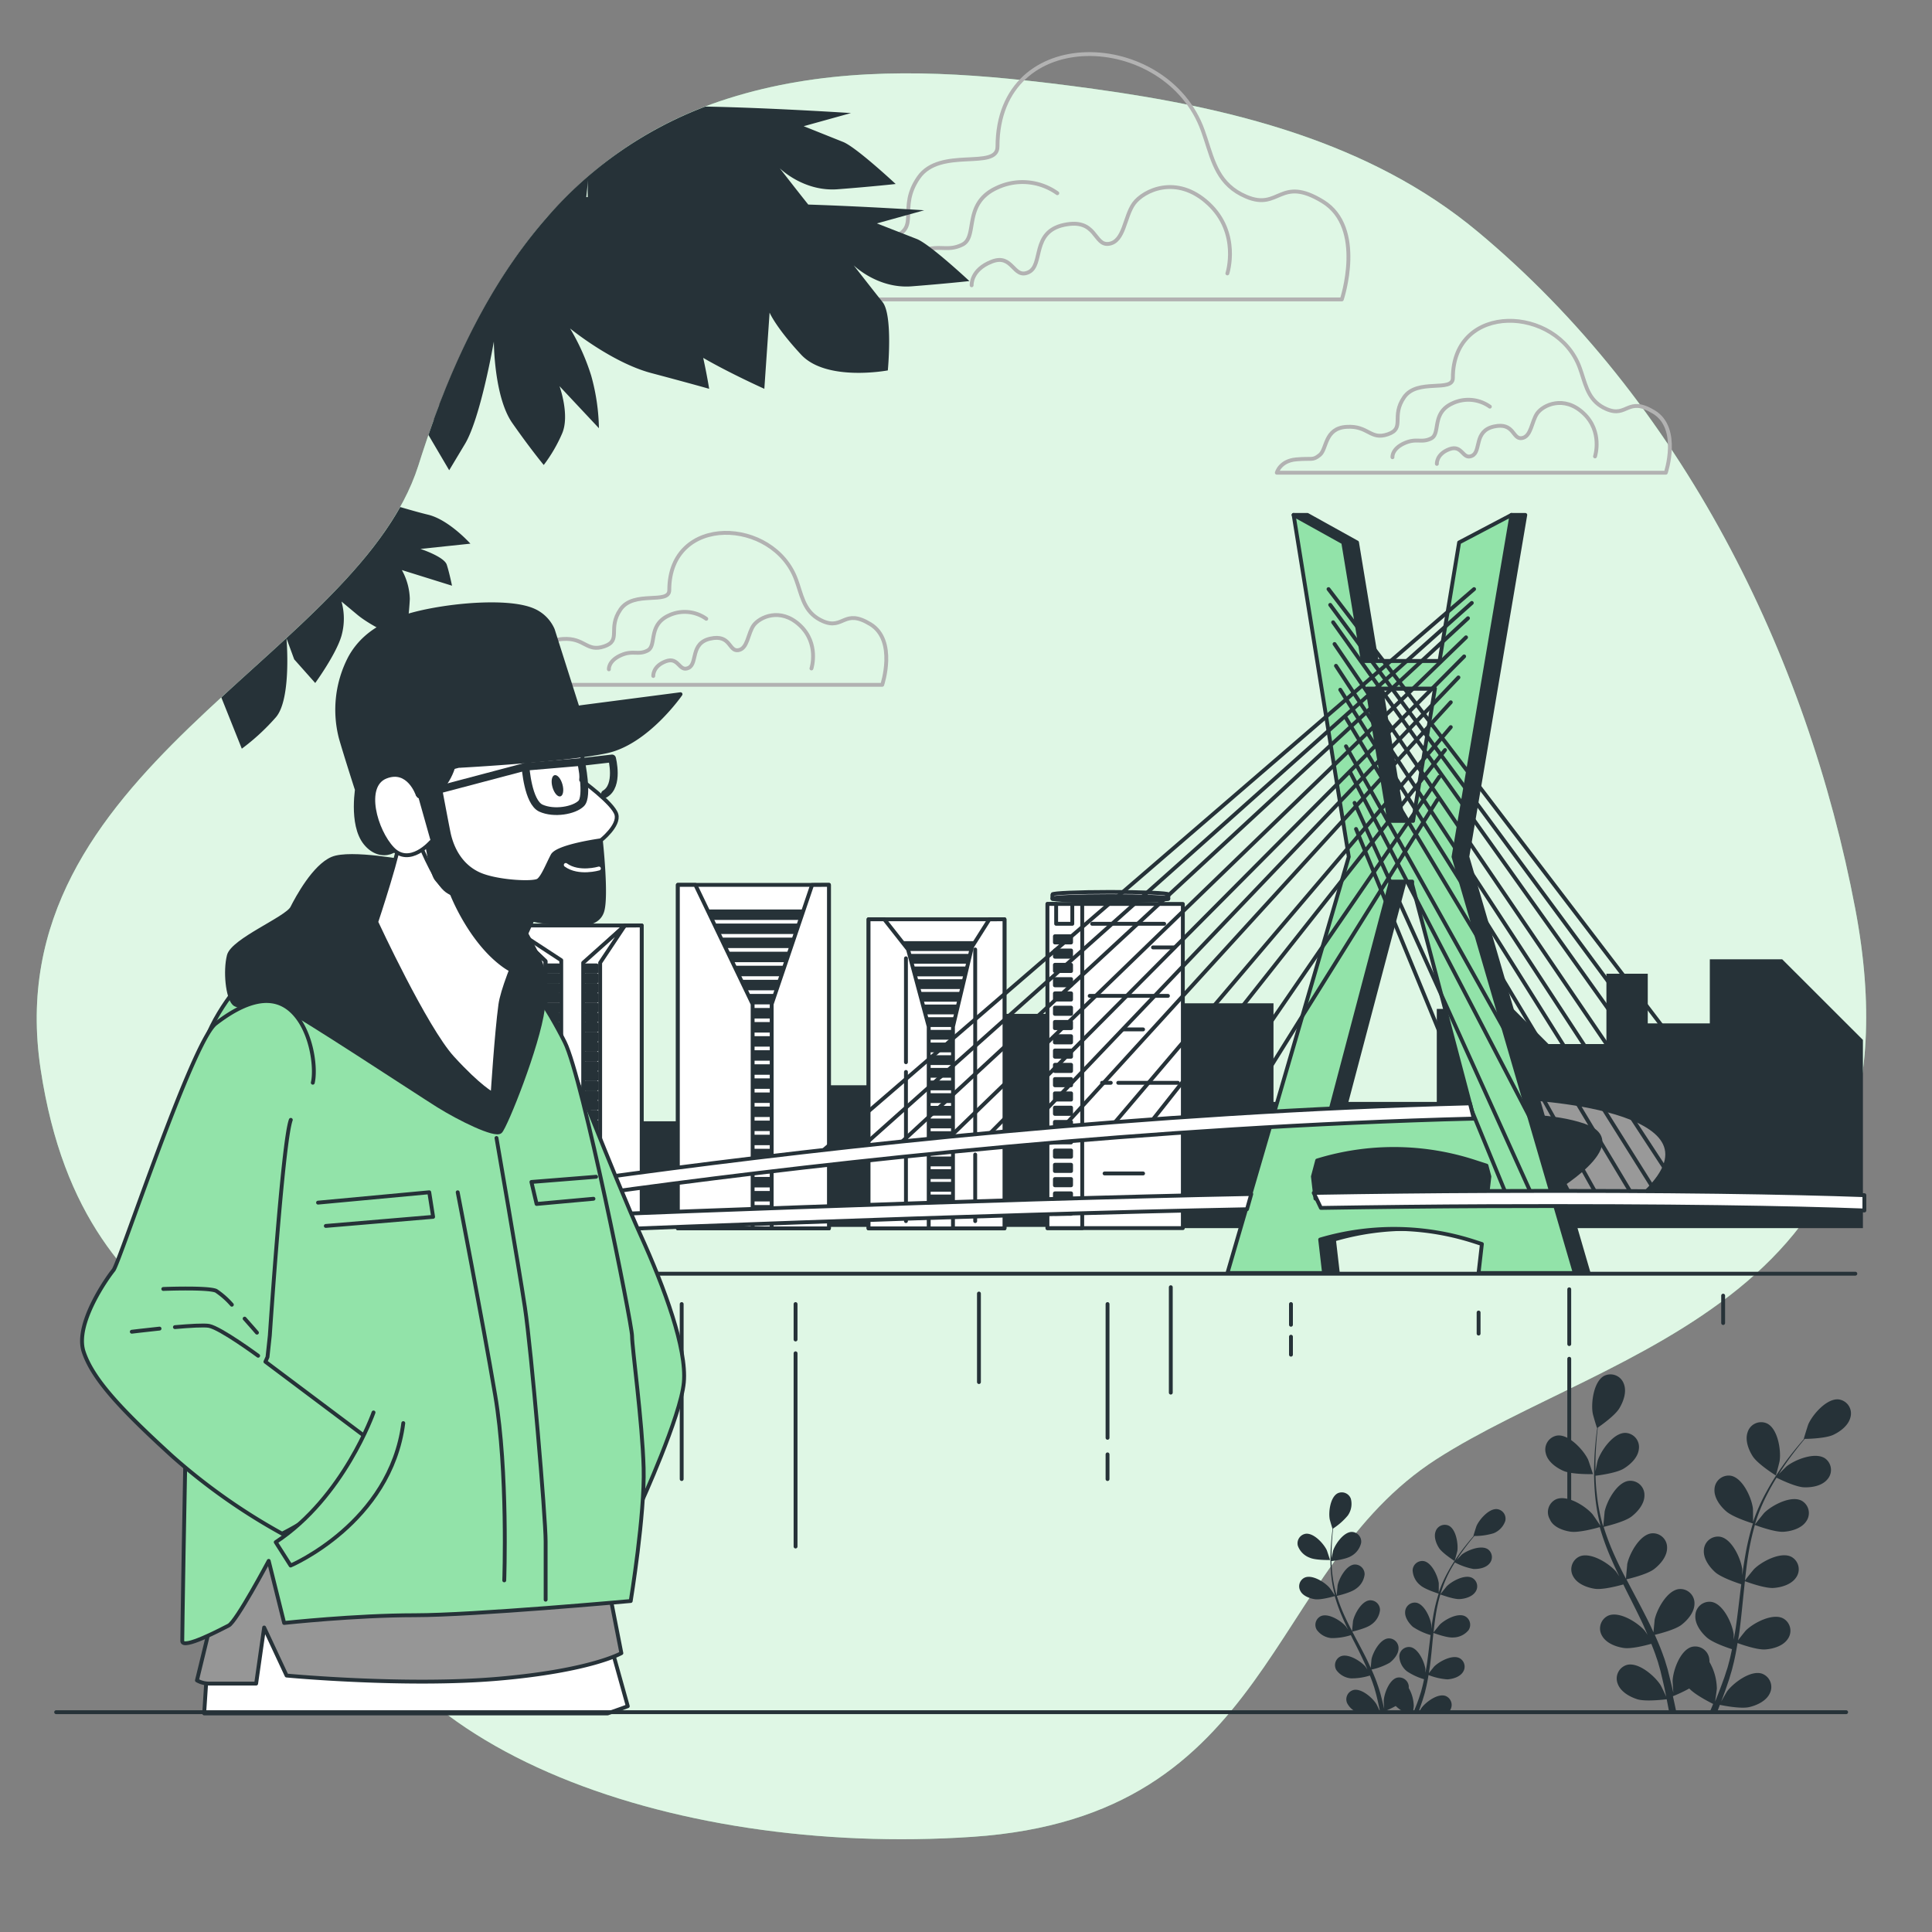<svg xmlns="http://www.w3.org/2000/svg" viewBox="0 0 500 500"><rect x="0" y="0" width="500" height="500" fill="#808080" stroke="none"/><g id="freepik--background-simple--inject-14"><path d="M261.29,20.4C236.83,18,212.06,18,188.42,25.5c-43.58,13.77-65.74,50.68-79.15,91.87-.34,1-.67,2.08-1,3.12C92.33,170.43-1.17,199.11,10.51,276.68s68.76,65,75.44,120.06,87.34,83.93,165.76,78.63,75.43-69.06,120.06-97.75,127.5-41.44,108.38-142.38c-12.52-66.09-45-131.38-97.76-175.32C354.41,36.6,318.28,27.85,283,23,275.8,22,268.56,21.1,261.29,20.4Z" style="fill:#92E3A9"></path><path d="M261.29,20.4C236.83,18,212.06,18,188.42,25.5c-43.58,13.77-65.74,50.68-79.15,91.87-.34,1-.67,2.08-1,3.12C92.33,170.43-1.17,199.11,10.51,276.68s68.76,65,75.44,120.06,87.34,83.93,165.76,78.63,75.43-69.06,120.06-97.75,127.5-41.44,108.38-142.38c-12.52-66.09-45-131.38-97.76-175.32C354.41,36.6,318.28,27.85,283,23,275.8,22,268.56,21.1,261.29,20.4Z" style="fill:#fff;opacity:0.7"></path></g><g id="freepik--Clouds--inject-14"><path d="M312,35.87c-.23-.7-.47-1.41-.72-2.11-9.4-26.14-53.13-27.94-53.13,4.18,0,6.19-14.85,0-20.41,8s.62,13-6.81,15.47-8-3.71-17.32-3.1-8,9.28-11.14,11.76-3.09,1.24-9.9,1.85-8,5.57-8,5.57H347.26s6.19-18.56-4.95-25.36-11.14,2.47-19.8-1.24C315.36,47.86,314,42,312,35.87Z" style="fill:none;stroke:#b2b2b2;stroke-linecap:round;stroke-linejoin:round"></path><path d="M317.64,70.76s3.37-10.41-4.9-18.07-16.85-3.37-19.3,0S291,62.49,287,63.1s-3.06-6.74-11.64-4.9-5.21,10.42-9.19,12.26-4-4.9-9.5-2.76-5.21,6.13-5.21,6.13" style="fill:none;stroke:#b2b2b2;stroke-linecap:round;stroke-linejoin:round"></path><path d="M273.63,50a15.52,15.52,0,0,0-15.69-1.37c-8.87,4.1-4.77,12.63-8.87,14.67s-6.14-.34-11.26,2S233,71.1,233,71.1" style="fill:none;stroke:#b2b2b2;stroke-linecap:round;stroke-linejoin:round"></path><path d="M409.31,96.54c-.14-.44-.29-.87-.45-1.31C403.05,79.06,376,78,376,97.82c0,3.82-9.18,0-12.63,5s.39,8-4.2,9.57-5-2.3-10.72-1.92-5,5.74-6.89,7.27-1.91.77-6.12,1.15-5,3.45-5,3.45H431.11s3.83-11.48-3.06-15.69-6.89,1.53-12.25-.77C411.38,104,410.55,100.35,409.31,96.54Z" style="fill:none;stroke:#b2b2b2;stroke-linecap:round;stroke-linejoin:round"></path><path d="M412.79,118.12s2.08-6.44-3-11.18-10.43-2.09-11.94,0-1.52,6.06-4,6.44-1.9-4.17-7.21-3-3.22,6.44-5.68,7.58-2.47-3-5.88-1.71-3.22,3.8-3.22,3.8" style="fill:none;stroke:#b2b2b2;stroke-linecap:round;stroke-linejoin:round"></path><path d="M385.57,105.24a9.61,9.61,0,0,0-9.71-.84c-5.49,2.53-2.95,7.81-5.49,9.07s-3.79-.21-7,1.27-3,3.59-3,3.59" style="fill:none;stroke:#b2b2b2;stroke-linecap:round;stroke-linejoin:round"></path><path d="M206.52,151.43c-.14-.43-.29-.87-.45-1.31-5.81-16.16-32.86-17.28-32.86,2.59,0,3.83-9.18,0-12.63,5s.39,8-4.21,9.57-5-2.29-10.71-1.91-5,5.74-6.89,7.27-1.91.76-6.12,1.15-5,3.44-5,3.44H228.32s3.82-11.48-3.06-15.69-6.89,1.53-12.25-.76C208.58,158.85,207.76,155.25,206.52,151.43Z" style="fill:none;stroke:#b2b2b2;stroke-linecap:round;stroke-linejoin:round"></path><path d="M210,173s2.08-6.44-3-11.18-10.43-2.08-11.95,0-1.51,6.07-4,6.45-1.89-4.17-7.2-3-3.22,6.45-5.68,7.59-2.47-3-5.88-1.71-3.22,3.79-3.22,3.79" style="fill:none;stroke:#b2b2b2;stroke-linecap:round;stroke-linejoin:round"></path><path d="M182.78,160.14a9.61,9.61,0,0,0-9.71-.85c-5.49,2.54-3,7.81-5.49,9.08s-3.8-.21-7,1.26-3,3.59-3,3.59" style="fill:none;stroke:#b2b2b2;stroke-linecap:round;stroke-linejoin:round"></path></g><g id="freepik--Buildings--inject-14"><path d="M461.23,248.26H442.5v16.59H426.44V252h-10.7v18.2h-15l-9.1-9.1h-19.8v24.08H329.58V259.65H285.22v6.43h-5.14s-2.89-2.09-2.89-3.69H254.73v18.48h-56.3l-9.32,9.32H147.64v27.33H306.31l-.19.32h176V269.13Z" style="fill:#263238"></path><path d="M393.26,284.11s55.66,2.14,32.64,24.42H401.28s21.89-12.68,8.67-17.24c-7.91-2.74-18.63-2.4-18.63-2.4" style="fill:#999;stroke:#263238;stroke-linecap:round;stroke-linejoin:round"></path><rect x="175.43" y="229" width="39.1" height="88.9" style="fill:#fff;stroke:#263238;stroke-linecap:round;stroke-linejoin:round"></rect><rect x="181.93" y="235.87" width="26.79" height="1.71" style="fill:#263238;stroke:#263238;stroke-linecap:round;stroke-linejoin:round"></rect><rect x="181.93" y="239.51" width="26.79" height="1.71" style="fill:#263238;stroke:#263238;stroke-linecap:round;stroke-linejoin:round"></rect><rect x="181.93" y="243.15" width="26.79" height="1.71" style="fill:#263238;stroke:#263238;stroke-linecap:round;stroke-linejoin:round"></rect><rect x="181.93" y="246.8" width="26.79" height="1.71" style="fill:#263238;stroke:#263238;stroke-linecap:round;stroke-linejoin:round"></rect><rect x="181.93" y="250.44" width="26.79" height="1.71" style="fill:#263238;stroke:#263238;stroke-linecap:round;stroke-linejoin:round"></rect><rect x="181.93" y="254.08" width="26.79" height="1.71" style="fill:#263238;stroke:#263238;stroke-linecap:round;stroke-linejoin:round"></rect><rect x="181.93" y="257.73" width="26.79" height="1.71" style="fill:#263238;stroke:#263238;stroke-linecap:round;stroke-linejoin:round"></rect><rect x="181.93" y="261.37" width="26.79" height="1.71" style="fill:#263238;stroke:#263238;stroke-linecap:round;stroke-linejoin:round"></rect><rect x="181.93" y="265.01" width="26.79" height="1.71" style="fill:#263238;stroke:#263238;stroke-linecap:round;stroke-linejoin:round"></rect><rect x="181.93" y="268.66" width="26.79" height="1.71" style="fill:#263238;stroke:#263238;stroke-linecap:round;stroke-linejoin:round"></rect><rect x="181.93" y="272.3" width="26.79" height="1.71" style="fill:#263238;stroke:#263238;stroke-linecap:round;stroke-linejoin:round"></rect><rect x="181.93" y="275.94" width="26.79" height="1.71" style="fill:#263238;stroke:#263238;stroke-linecap:round;stroke-linejoin:round"></rect><rect x="181.93" y="279.58" width="26.79" height="1.71" style="fill:#263238;stroke:#263238;stroke-linecap:round;stroke-linejoin:round"></rect><rect x="181.93" y="283.23" width="26.79" height="1.71" style="fill:#263238;stroke:#263238;stroke-linecap:round;stroke-linejoin:round"></rect><rect x="181.93" y="286.87" width="26.79" height="1.71" style="fill:#263238;stroke:#263238;stroke-linecap:round;stroke-linejoin:round"></rect><rect x="181.93" y="290.51" width="26.79" height="1.71" style="fill:#263238;stroke:#263238;stroke-linecap:round;stroke-linejoin:round"></rect><rect x="181.93" y="294.16" width="26.79" height="1.71" style="fill:#263238;stroke:#263238;stroke-linecap:round;stroke-linejoin:round"></rect><rect x="181.93" y="297.8" width="26.79" height="1.71" style="fill:#263238;stroke:#263238;stroke-linecap:round;stroke-linejoin:round"></rect><rect x="181.93" y="301.44" width="26.79" height="1.71" style="fill:#263238;stroke:#263238;stroke-linecap:round;stroke-linejoin:round"></rect><rect x="181.93" y="305.09" width="26.79" height="1.71" style="fill:#263238;stroke:#263238;stroke-linecap:round;stroke-linejoin:round"></rect><rect x="181.93" y="308.73" width="26.79" height="1.71" style="fill:#263238;stroke:#263238;stroke-linecap:round;stroke-linejoin:round"></rect><rect x="181.93" y="312.37" width="26.79" height="1.71" style="fill:#263238;stroke:#263238;stroke-linecap:round;stroke-linejoin:round"></rect><polygon points="175.43 229 179.96 229 194.78 259.87 194.78 317.9 175.43 317.9 175.43 229" style="fill:#fff;stroke:#263238;stroke-linecap:round;stroke-linejoin:round"></polygon><polygon points="210.17 229.03 199.71 259.87 199.71 317.9 214.53 317.9 214.53 229 210.17 229.03" style="fill:#fff;stroke:#263238;stroke-linecap:round;stroke-linejoin:round"></polygon><rect x="126.97" y="239.51" width="39.1" height="78.39" style="fill:#fff;stroke:#263238;stroke-linecap:round;stroke-linejoin:round"></rect><polygon points="126.97 239.51 131.49 239.51 141.17 248.73 141.17 317.9 126.97 317.9 126.97 239.51" style="fill:#fff;stroke:#263238;stroke-linecap:round;stroke-linejoin:round"></polygon><polygon points="161.71 239.54 151.25 249.16 151.25 302.94 155.32 317.9 166.07 317.9 166.07 239.51 161.71 239.54" style="fill:#fff;stroke:#263238;stroke-linecap:round;stroke-linejoin:round"></polygon><polygon points="161.71 239.54 155.32 249.15 155.32 317.73 150.93 302.94 150.93 249.16 161.71 239.54" style="fill:#fff;stroke:#263238;stroke-linecap:round;stroke-linejoin:round"></polygon><polygon points="131.49 239.51 145.25 248.51 145.25 304.01 141.17 317.9 141.17 248.73 131.49 239.51" style="fill:none;stroke:#263238;stroke-linecap:round;stroke-linejoin:round"></polygon><rect x="151.65" y="249.85" width="2.76" height="1.61" style="fill:#263238;stroke:#263238;stroke-linecap:round;stroke-linejoin:round"></rect><rect x="151.65" y="252.38" width="2.76" height="1.61" style="fill:#263238;stroke:#263238;stroke-linecap:round;stroke-linejoin:round"></rect><rect x="151.65" y="254.91" width="2.76" height="1.61" style="fill:#263238;stroke:#263238;stroke-linecap:round;stroke-linejoin:round"></rect><rect x="151.65" y="257.43" width="2.76" height="1.61" style="fill:#263238;stroke:#263238;stroke-linecap:round;stroke-linejoin:round"></rect><rect x="151.65" y="259.96" width="2.76" height="1.61" style="fill:#263238;stroke:#263238;stroke-linecap:round;stroke-linejoin:round"></rect><rect x="151.65" y="262.49" width="2.76" height="1.61" style="fill:#263238;stroke:#263238;stroke-linecap:round;stroke-linejoin:round"></rect><rect x="151.65" y="265.02" width="2.76" height="1.61" style="fill:#263238;stroke:#263238;stroke-linecap:round;stroke-linejoin:round"></rect><rect x="151.65" y="267.54" width="2.76" height="1.61" style="fill:#263238;stroke:#263238;stroke-linecap:round;stroke-linejoin:round"></rect><rect x="151.65" y="270.07" width="2.76" height="1.61" style="fill:#263238;stroke:#263238;stroke-linecap:round;stroke-linejoin:round"></rect><rect x="151.65" y="272.6" width="2.76" height="1.61" style="fill:#263238;stroke:#263238;stroke-linecap:round;stroke-linejoin:round"></rect><rect x="151.65" y="275.13" width="2.76" height="1.61" style="fill:#263238;stroke:#263238;stroke-linecap:round;stroke-linejoin:round"></rect><rect x="151.65" y="277.65" width="2.76" height="1.61" style="fill:#263238;stroke:#263238;stroke-linecap:round;stroke-linejoin:round"></rect><rect x="151.65" y="280.18" width="2.76" height="1.61" style="fill:#263238;stroke:#263238;stroke-linecap:round;stroke-linejoin:round"></rect><rect x="151.65" y="282.71" width="2.76" height="1.61" style="fill:#263238;stroke:#263238;stroke-linecap:round;stroke-linejoin:round"></rect><rect x="151.65" y="285.23" width="2.76" height="1.61" style="fill:#263238;stroke:#263238;stroke-linecap:round;stroke-linejoin:round"></rect><rect x="151.65" y="287.76" width="2.76" height="1.61" style="fill:#263238;stroke:#263238;stroke-linecap:round;stroke-linejoin:round"></rect><rect x="151.65" y="290.29" width="2.76" height="1.61" style="fill:#263238;stroke:#263238;stroke-linecap:round;stroke-linejoin:round"></rect><rect x="151.65" y="292.82" width="2.76" height="1.61" style="fill:#263238;stroke:#263238;stroke-linecap:round;stroke-linejoin:round"></rect><rect x="151.65" y="295.34" width="2.76" height="1.61" style="fill:#263238;stroke:#263238;stroke-linecap:round;stroke-linejoin:round"></rect><rect x="151.65" y="297.87" width="2.76" height="1.61" style="fill:#263238;stroke:#263238;stroke-linecap:round;stroke-linejoin:round"></rect><rect x="151.65" y="300.4" width="2.76" height="1.61" style="fill:#263238;stroke:#263238;stroke-linecap:round;stroke-linejoin:round"></rect><rect x="151.65" y="302.93" width="2.76" height="1.61" style="fill:#263238;stroke:#263238;stroke-linecap:round;stroke-linejoin:round"></rect><rect x="141.77" y="249.85" width="2.76" height="1.61" style="fill:#263238;stroke:#263238;stroke-linecap:round;stroke-linejoin:round"></rect><rect x="141.77" y="252.38" width="2.76" height="1.61" style="fill:#263238;stroke:#263238;stroke-linecap:round;stroke-linejoin:round"></rect><rect x="141.77" y="254.91" width="2.76" height="1.61" style="fill:#263238;stroke:#263238;stroke-linecap:round;stroke-linejoin:round"></rect><rect x="141.77" y="257.43" width="2.76" height="1.61" style="fill:#263238;stroke:#263238;stroke-linecap:round;stroke-linejoin:round"></rect><rect x="141.77" y="259.96" width="2.76" height="1.61" style="fill:#263238;stroke:#263238;stroke-linecap:round;stroke-linejoin:round"></rect><rect x="141.77" y="262.49" width="2.76" height="1.61" style="fill:#263238;stroke:#263238;stroke-linecap:round;stroke-linejoin:round"></rect><rect x="141.77" y="265.02" width="2.76" height="1.61" style="fill:#263238;stroke:#263238;stroke-linecap:round;stroke-linejoin:round"></rect><rect x="141.77" y="267.54" width="2.76" height="1.61" style="fill:#263238;stroke:#263238;stroke-linecap:round;stroke-linejoin:round"></rect><rect x="141.77" y="270.07" width="2.76" height="1.61" style="fill:#263238;stroke:#263238;stroke-linecap:round;stroke-linejoin:round"></rect><rect x="141.77" y="272.6" width="2.76" height="1.61" style="fill:#263238;stroke:#263238;stroke-linecap:round;stroke-linejoin:round"></rect><rect x="141.77" y="275.13" width="2.76" height="1.61" style="fill:#263238;stroke:#263238;stroke-linecap:round;stroke-linejoin:round"></rect><rect x="141.77" y="277.65" width="2.76" height="1.61" style="fill:#263238;stroke:#263238;stroke-linecap:round;stroke-linejoin:round"></rect><rect x="141.77" y="280.18" width="2.76" height="1.61" style="fill:#263238;stroke:#263238;stroke-linecap:round;stroke-linejoin:round"></rect><rect x="141.77" y="282.71" width="2.76" height="1.61" style="fill:#263238;stroke:#263238;stroke-linecap:round;stroke-linejoin:round"></rect><rect x="141.77" y="285.23" width="2.76" height="1.61" style="fill:#263238;stroke:#263238;stroke-linecap:round;stroke-linejoin:round"></rect><rect x="141.77" y="287.76" width="2.76" height="1.61" style="fill:#263238;stroke:#263238;stroke-linecap:round;stroke-linejoin:round"></rect><rect x="141.77" y="290.29" width="2.76" height="1.61" style="fill:#263238;stroke:#263238;stroke-linecap:round;stroke-linejoin:round"></rect><rect x="141.77" y="292.82" width="2.76" height="1.61" style="fill:#263238;stroke:#263238;stroke-linecap:round;stroke-linejoin:round"></rect><rect x="141.77" y="295.34" width="2.76" height="1.61" style="fill:#263238;stroke:#263238;stroke-linecap:round;stroke-linejoin:round"></rect><rect x="141.77" y="297.87" width="2.76" height="1.61" style="fill:#263238;stroke:#263238;stroke-linecap:round;stroke-linejoin:round"></rect><rect x="141.77" y="300.4" width="2.76" height="1.61" style="fill:#263238;stroke:#263238;stroke-linecap:round;stroke-linejoin:round"></rect><rect x="141.77" y="302.93" width="2.76" height="1.61" style="fill:#263238;stroke:#263238;stroke-linecap:round;stroke-linejoin:round"></rect><rect x="224.78" y="237.91" width="35.18" height="80" style="fill:#fff;stroke:#263238;stroke-linecap:round;stroke-linejoin:round"></rect><rect x="230.63" y="244.08" width="24.1" height="1.54" style="fill:#263238;stroke:#263238;stroke-linecap:round;stroke-linejoin:round"></rect><rect x="230.63" y="247.36" width="24.1" height="1.54" style="fill:#263238;stroke:#263238;stroke-linecap:round;stroke-linejoin:round"></rect><rect x="230.63" y="250.64" width="24.1" height="1.54" style="fill:#263238;stroke:#263238;stroke-linecap:round;stroke-linejoin:round"></rect><rect x="230.63" y="253.92" width="24.1" height="1.54" style="fill:#263238;stroke:#263238;stroke-linecap:round;stroke-linejoin:round"></rect><rect x="230.63" y="257.2" width="24.1" height="1.54" style="fill:#263238;stroke:#263238;stroke-linecap:round;stroke-linejoin:round"></rect><rect x="230.63" y="260.48" width="24.1" height="1.54" style="fill:#263238;stroke:#263238;stroke-linecap:round;stroke-linejoin:round"></rect><rect x="230.63" y="263.75" width="24.1" height="1.54" style="fill:#263238;stroke:#263238;stroke-linecap:round;stroke-linejoin:round"></rect><rect x="230.63" y="267.03" width="24.1" height="1.54" style="fill:#263238;stroke:#263238;stroke-linecap:round;stroke-linejoin:round"></rect><rect x="230.63" y="270.31" width="24.1" height="1.54" style="fill:#263238;stroke:#263238;stroke-linecap:round;stroke-linejoin:round"></rect><rect x="230.63" y="273.59" width="24.1" height="1.54" style="fill:#263238;stroke:#263238;stroke-linecap:round;stroke-linejoin:round"></rect><rect x="230.63" y="276.87" width="24.1" height="1.54" style="fill:#263238;stroke:#263238;stroke-linecap:round;stroke-linejoin:round"></rect><rect x="230.63" y="280.14" width="24.1" height="1.54" style="fill:#263238;stroke:#263238;stroke-linecap:round;stroke-linejoin:round"></rect><rect x="230.63" y="283.42" width="24.1" height="1.54" style="fill:#263238;stroke:#263238;stroke-linecap:round;stroke-linejoin:round"></rect><rect x="230.63" y="286.7" width="24.1" height="1.54" style="fill:#263238;stroke:#263238;stroke-linecap:round;stroke-linejoin:round"></rect><rect x="230.63" y="289.98" width="24.1" height="1.54" style="fill:#263238;stroke:#263238;stroke-linecap:round;stroke-linejoin:round"></rect><rect x="230.63" y="293.26" width="24.1" height="1.54" style="fill:#263238;stroke:#263238;stroke-linecap:round;stroke-linejoin:round"></rect><rect x="230.63" y="296.54" width="24.1" height="1.54" style="fill:#263238;stroke:#263238;stroke-linecap:round;stroke-linejoin:round"></rect><rect x="230.63" y="299.81" width="24.1" height="1.54" style="fill:#263238;stroke:#263238;stroke-linecap:round;stroke-linejoin:round"></rect><rect x="230.63" y="303.09" width="24.1" height="1.54" style="fill:#263238;stroke:#263238;stroke-linecap:round;stroke-linejoin:round"></rect><rect x="230.63" y="306.37" width="24.1" height="1.54" style="fill:#263238;stroke:#263238;stroke-linecap:round;stroke-linejoin:round"></rect><rect x="230.63" y="309.65" width="24.1" height="1.54" style="fill:#263238;stroke:#263238;stroke-linecap:round;stroke-linejoin:round"></rect><rect x="230.63" y="312.93" width="24.1" height="1.54" style="fill:#263238;stroke:#263238;stroke-linecap:round;stroke-linejoin:round"></rect><polygon points="224.78 237.91 228.85 237.91 235 245.72 240.35 265.68 240.35 317.9 224.78 317.9 224.78 237.91" style="fill:#fff;stroke:#263238;stroke-linecap:round;stroke-linejoin:round"></polygon><polygon points="256.04 237.93 251.55 245.03 246.63 265.68 246.63 317.9 259.96 317.9 259.96 237.91 256.04 237.93" style="fill:#fff;stroke:#263238;stroke-linecap:round;stroke-linejoin:round"></polygon><line x1="252.38" y1="298.79" x2="252.38" y2="316.02" style="fill:#fff;stroke:#263238;stroke-linecap:round;stroke-linejoin:round"></line><line x1="252.38" y1="245.72" x2="252.38" y2="296.72" style="fill:#fff;stroke:#263238;stroke-linecap:round;stroke-linejoin:round"></line><line x1="234.46" y1="277.42" x2="234.46" y2="316.02" style="fill:#fff;stroke:#263238;stroke-linecap:round;stroke-linejoin:round"></line><line x1="234.46" y1="248.01" x2="234.46" y2="274.9" style="fill:#fff;stroke:#263238;stroke-linecap:round;stroke-linejoin:round"></line><rect x="271.08" y="233.94" width="35.04" height="83.9" style="fill:#fff;stroke:#263238;stroke-linecap:round;stroke-linejoin:round"></rect><path d="M287.36,230.83c-8.28,0-15,.29-15,.64v1.15h30v-1.15C302.37,231.12,295.65,230.83,287.36,230.83Z" style="fill:#fff;stroke:#263238;stroke-linecap:round;stroke-linejoin:round"></path><ellipse cx="287.36" cy="232.55" rx="15" ry="0.64" style="fill:#263238;stroke:#263238;stroke-linecap:round;stroke-linejoin:round"></ellipse><polygon points="277.51 233.94 277.51 239.08 273.33 239.08 273.33 233.94 271.08 233.94 271.08 317.84 280.08 317.84 280.08 233.94 277.51 233.94" style="fill:#fff;stroke:#263238;stroke-linecap:round;stroke-linejoin:round"></polygon><rect x="273.01" y="242.3" width="4.18" height="1.61" style="fill:#263238;stroke:#263238;stroke-linecap:round;stroke-linejoin:round"></rect><rect x="273.01" y="245.99" width="4.18" height="1.61" style="fill:#263238;stroke:#263238;stroke-linecap:round;stroke-linejoin:round"></rect><rect x="273.01" y="249.69" width="4.18" height="1.61" style="fill:#263238;stroke:#263238;stroke-linecap:round;stroke-linejoin:round"></rect><rect x="273.01" y="253.39" width="4.18" height="1.61" style="fill:#263238;stroke:#263238;stroke-linecap:round;stroke-linejoin:round"></rect><rect x="273.01" y="257.08" width="4.18" height="1.61" style="fill:#263238;stroke:#263238;stroke-linecap:round;stroke-linejoin:round"></rect><rect x="273.01" y="260.78" width="4.18" height="1.61" style="fill:#263238;stroke:#263238;stroke-linecap:round;stroke-linejoin:round"></rect><rect x="273.01" y="264.48" width="4.18" height="1.61" style="fill:#263238;stroke:#263238;stroke-linecap:round;stroke-linejoin:round"></rect><rect x="273.01" y="268.17" width="4.18" height="1.61" style="fill:#263238;stroke:#263238;stroke-linecap:round;stroke-linejoin:round"></rect><rect x="273.01" y="271.87" width="4.18" height="1.61" style="fill:#263238;stroke:#263238;stroke-linecap:round;stroke-linejoin:round"></rect><rect x="273.01" y="275.57" width="4.18" height="1.61" style="fill:#263238;stroke:#263238;stroke-linecap:round;stroke-linejoin:round"></rect><rect x="273.01" y="279.26" width="4.18" height="1.61" style="fill:#263238;stroke:#263238;stroke-linecap:round;stroke-linejoin:round"></rect><rect x="273.01" y="282.96" width="4.18" height="1.61" style="fill:#263238;stroke:#263238;stroke-linecap:round;stroke-linejoin:round"></rect><rect x="273.01" y="286.66" width="4.18" height="1.61" style="fill:#263238;stroke:#263238;stroke-linecap:round;stroke-linejoin:round"></rect><rect x="273.01" y="290.35" width="4.18" height="1.61" style="fill:#263238;stroke:#263238;stroke-linecap:round;stroke-linejoin:round"></rect><rect x="273.01" y="294.05" width="4.18" height="1.61" style="fill:#263238;stroke:#263238;stroke-linecap:round;stroke-linejoin:round"></rect><rect x="273.01" y="297.75" width="4.18" height="1.61" style="fill:#263238;stroke:#263238;stroke-linecap:round;stroke-linejoin:round"></rect><rect x="273.01" y="301.44" width="4.18" height="1.61" style="fill:#263238;stroke:#263238;stroke-linecap:round;stroke-linejoin:round"></rect><rect x="273.01" y="305.14" width="4.18" height="1.61" style="fill:#263238;stroke:#263238;stroke-linecap:round;stroke-linejoin:round"></rect><rect x="273.01" y="308.84" width="4.18" height="1.61" style="fill:#263238;stroke:#263238;stroke-linecap:round;stroke-linejoin:round"></rect><rect x="273.01" y="312.53" width="4.18" height="1.61" style="fill:#263238;stroke:#263238;stroke-linecap:round;stroke-linejoin:round"></rect><line x1="282.65" y1="239.08" x2="301.29" y2="239.08" style="fill:#fff;stroke:#263238;stroke-linecap:round;stroke-linejoin:round"></line><line x1="303.87" y1="245.19" x2="298.4" y2="245.19" style="fill:#fff;stroke:#263238;stroke-linecap:round;stroke-linejoin:round"></line><line x1="282.01" y1="257.73" x2="302.26" y2="257.73" style="fill:#fff;stroke:#263238;stroke-linecap:round;stroke-linejoin:round"></line><line x1="290.69" y1="266.41" x2="295.83" y2="266.41" style="fill:#fff;stroke:#263238;stroke-linecap:round;stroke-linejoin:round"></line><line x1="304.83" y1="280.23" x2="289.4" y2="280.23" style="fill:#fff;stroke:#263238;stroke-linecap:round;stroke-linejoin:round"></line><line x1="287.47" y1="280.23" x2="285.22" y2="280.23" style="fill:#fff;stroke:#263238;stroke-linecap:round;stroke-linejoin:round"></line><line x1="285.86" y1="303.69" x2="295.83" y2="303.69" style="fill:#fff;stroke:#263238;stroke-linecap:round;stroke-linejoin:round"></line></g><g id="freepik--Bridge--inject-14"><path d="M411.13,329.46,379.74,221.73l15-88.47h-3.57l-.35,2.06-9.64,5.07-5.06,30.68H356.26l-5.06-30.68-12.84-7.13h-3.57l3.92,2.17,13.92,86.3-31.4,107.73h25l-1-8.66a67.48,67.48,0,0,1,40,.55l1.85.6-.86,7.51ZM374.92,178.2l-5.65,34.25h-6.18l-5.65-34.25Zm-11.59,50.66v-.71H369v.71l16,60.65H347.31ZM344,310.2l-.65-5.71,1.1-4.15a67.45,67.45,0,0,1,40.72.32l3.1,1,.74,2.83-.65,5.71Z" style="fill:#263238;stroke:#263238;stroke-linecap:round;stroke-linejoin:round"></path><path d="M407.56,329.46,376.17,221.73l15-88.47-13.55,7.13-5.07,30.68H352.69l-5.06-30.68-12.84-7.13,14.27,88.47-31.4,107.73h25l-1-8.66a67.45,67.45,0,0,1,40,.55l1.85.6-.86,7.51ZM371.36,178.2l-5.66,34.25h-6.18l-5.65-34.25Zm-11.6,50.66v-.71h5.71v.71l16,60.65H343.74ZM340.44,310.2l-.66-5.71,1.1-4.15a67.45,67.45,0,0,1,40.72.32l3.1,1,.75,2.83-.66,5.71Z" style="fill:#92E3A9;stroke:#263238;stroke-linecap:round;stroke-linejoin:round"></path><path d="M105.72,316.35v3.93c49.16-2,148.31-6,217-7.33l1.11-3.94C254.87,310.35,155.15,314.29,105.72,316.35Z" style="fill:#fff;stroke:#263238;stroke-linecap:round;stroke-linejoin:round"></path><line x1="108.44" y1="329.63" x2="480.16" y2="329.63" style="fill:#fff;stroke:#263238;stroke-linecap:round;stroke-linejoin:round"></line><line x1="381.49" y1="152.46" x2="208.72" y2="301.44" style="fill:#fff;stroke:#263238;stroke-linecap:round;stroke-linejoin:round"></line><line x1="380.9" y1="156.04" x2="220.72" y2="298.92" style="fill:#fff;stroke:#263238;stroke-linecap:round;stroke-linejoin:round"></line><line x1="379.91" y1="160" x2="230.63" y2="298.08" style="fill:#fff;stroke:#263238;stroke-linecap:round;stroke-linejoin:round"></line><line x1="379.41" y1="164.94" x2="242.68" y2="297.31" style="fill:#fff;stroke:#263238;stroke-linecap:round;stroke-linejoin:round"></line><line x1="378.92" y1="169.88" x2="254.73" y2="294.8" style="fill:#fff;stroke:#263238;stroke-linecap:round;stroke-linejoin:round"></line><line x1="377.44" y1="175.32" x2="264.72" y2="293.48" style="fill:#fff;stroke:#263238;stroke-linecap:round;stroke-linejoin:round"></line><line x1="375.46" y1="181.75" x2="273.01" y2="294.05" style="fill:#fff;stroke:#263238;stroke-linecap:round;stroke-linejoin:round"></line><line x1="375.46" y1="188.18" x2="285.98" y2="293.48" style="fill:#fff;stroke:#263238;stroke-linecap:round;stroke-linejoin:round"></line><line x1="373.97" y1="194.11" x2="297.35" y2="291.01" style="fill:#fff;stroke:#263238;stroke-linecap:round;stroke-linejoin:round"></line><line x1="372.49" y1="201.03" x2="310.69" y2="291.01" style="fill:#fff;stroke:#263238;stroke-linecap:round;stroke-linejoin:round"></line><line x1="372" y1="206.96" x2="321.08" y2="288.53" style="fill:#fff;stroke:#263238;stroke-linecap:round;stroke-linejoin:round"></line><line x1="343.82" y1="152.46" x2="464.86" y2="311.04" style="fill:#fff;stroke:#263238;stroke-linecap:round;stroke-linejoin:round"></line><line x1="344.26" y1="156.54" x2="458.19" y2="310.93" style="fill:#fff;stroke:#263238;stroke-linecap:round;stroke-linejoin:round"></line><line x1="345.01" y1="161.04" x2="451.85" y2="311.19" style="fill:#fff;stroke:#263238;stroke-linecap:round;stroke-linejoin:round"></line><line x1="345.38" y1="166.67" x2="443.27" y2="310.65" style="fill:#fff;stroke:#263238;stroke-linecap:round;stroke-linejoin:round"></line><line x1="345.75" y1="172.31" x2="436.4" y2="310.84" style="fill:#fff;stroke:#263238;stroke-linecap:round;stroke-linejoin:round"></line><line x1="346.86" y1="178.5" x2="429.46" y2="310.06" style="fill:#fff;stroke:#263238;stroke-linecap:round;stroke-linejoin:round"></line><line x1="348.34" y1="185.82" x2="422.89" y2="309.98" style="fill:#fff;stroke:#263238;stroke-linecap:round;stroke-linejoin:round"></line><line x1="348.34" y1="193.14" x2="413.97" y2="310.48" style="fill:#fff;stroke:#263238;stroke-linecap:round;stroke-linejoin:round"></line><line x1="349.45" y1="199.9" x2="406.9" y2="310.26" style="fill:#fff;stroke:#263238;stroke-linecap:round;stroke-linejoin:round"></line><line x1="350.56" y1="207.78" x2="396.89" y2="310.26" style="fill:#fff;stroke:#263238;stroke-linecap:round;stroke-linejoin:round"></line><line x1="350.94" y1="214.54" x2="389.74" y2="308.95" style="fill:#fff;stroke:#263238;stroke-linecap:round;stroke-linejoin:round"></line><path d="M380.42,285.55c-84.68,2.22-164.3,11.13-217,18.21-22.72,3.06-42.33,6.05-57.74,8.54v4c15.47-2.51,35.27-5.53,58.26-8.63,52.56-7.07,133-16,217.47-18.18Z" style="fill:#fff;stroke:#263238;stroke-linecap:round;stroke-linejoin:round"></path><path d="M482.5,309.31c-19-.68-49.61-1.26-97.71-1.07-14.07.05-29.18.22-44.8.48l1.86,3.89c15-.24,29.44-.4,42.95-.45,48-.18,78.68.41,97.7,1.11Z" style="fill:#fff;stroke:#263238;stroke-linecap:round;stroke-linejoin:round"></path></g><g id="freepik--Sea--inject-14"><line x1="406.12" y1="351.65" x2="406.12" y2="395.33" style="fill:#fff;stroke:#263238;stroke-linecap:round;stroke-linejoin:round"></line><line x1="406.12" y1="333.67" x2="406.12" y2="347.85" style="fill:#fff;stroke:#263238;stroke-linecap:round;stroke-linejoin:round"></line><line x1="382.66" y1="339.68" x2="382.66" y2="345.13" style="fill:#fff;stroke:#263238;stroke-linecap:round;stroke-linejoin:round"></line><line x1="334.1" y1="345.94" x2="334.1" y2="350.59" style="fill:#fff;stroke:#263238;stroke-linecap:round;stroke-linejoin:round"></line><line x1="334.1" y1="337.49" x2="334.1" y2="342.85" style="fill:#fff;stroke:#263238;stroke-linecap:round;stroke-linejoin:round"></line><line x1="445.95" y1="335.31" x2="445.95" y2="342.4" style="fill:#fff;stroke:#263238;stroke-linecap:round;stroke-linejoin:round"></line><line x1="286.63" y1="376.39" x2="286.63" y2="382.78" style="fill:#fff;stroke:#263238;stroke-linecap:round;stroke-linejoin:round"></line><line x1="286.63" y1="337.49" x2="286.63" y2="372.1" style="fill:#fff;stroke:#263238;stroke-linecap:round;stroke-linejoin:round"></line><line x1="176.42" y1="337.49" x2="176.42" y2="382.78" style="fill:#fff;stroke:#263238;stroke-linecap:round;stroke-linejoin:round"></line><line x1="205.89" y1="350.23" x2="205.89" y2="400.24" style="fill:#fff;stroke:#263238;stroke-linecap:round;stroke-linejoin:round"></line><line x1="205.89" y1="337.49" x2="205.89" y2="346.66" style="fill:#fff;stroke:#263238;stroke-linecap:round;stroke-linejoin:round"></line><line x1="303" y1="333.13" x2="303" y2="360.41" style="fill:#fff;stroke:#263238;stroke-linecap:round;stroke-linejoin:round"></line><line x1="253.35" y1="334.77" x2="253.35" y2="357.68" style="fill:#fff;stroke:#263238;stroke-linecap:round;stroke-linejoin:round"></line><line x1="127.87" y1="338.59" x2="127.87" y2="376.78" style="fill:#fff;stroke:#263238;stroke-linecap:round;stroke-linejoin:round"></line><line x1="137.14" y1="359.32" x2="137.14" y2="383.87" style="fill:#fff;stroke:#263238;stroke-linecap:round;stroke-linejoin:round"></line></g><g id="freepik--Tree--inject-14"><path d="M106.06,155a73.23,73.23,0,0,1-1.36,10.88s-8.16-3.4-12.24-6.8l-4.08-3.4a16.38,16.38,0,0,1,0,8.84c-1.36,4.76-6.8,12.24-6.8,12.24l-5.44-6.12-2-5.44s1.36,15.64-2.72,20.4a56.29,56.29,0,0,1-8.84,8.16l-5.3-13.26c18-16.59,36.53-31.84,46.29-49.28,2.63.77,5.31,1.53,7.29,2,3.31.83,6.62,3.43,8.71,5.33,1.33,1.22,2.17,2.15,2.17,2.15l-12.92,1.36s6.12,2,6.8,4.08,1.36,5.44,1.36,5.44L104,147.53A16.23,16.23,0,0,1,106.06,155ZM237.29,61.86c3.4,1.36,13.59,10.88,13.59,10.88s-6.12.68-14.95,1.36-15-5.44-15-5.44,4.76,6.12,7.48,9.52,1.36,17.68,1.36,17.68-15.86,3-22.44-4.08-8.16-10.88-8.16-10.88l-1.36,19.72s-8.77-3.93-15.82-8c1,4.54,1.54,8,1.54,8s-4.76-1.36-15-4.08S147.53,85,147.53,85A56.5,56.5,0,0,1,153,97.22a53.57,53.57,0,0,1,2,13.6l-10.2-10.88s2.72,7.48.68,12.24a39.13,39.13,0,0,1-4.76,8.16s-3.4-4.08-8.15-10.88-4.76-21.08-4.76-21.08-3.4,19.72-7.48,26.52l-4.08,6.8-5.37-9.13c.45-1.3.9-2.59,1.37-3.88l0-.12c.46-1.26.93-2.51,1.41-3.76l0-.1c.48-1.26,1-2.52,1.48-3.76v0c6.68-16.55,15.18-31.89,26.41-44.69v0a102.09,102.09,0,0,1,41-28.68c16.75.31,37.69,1.68,37.69,1.68l-12.24,3.4,10.2,4.08c3.4,1.36,13.6,10.88,13.6,10.88s-6.12.68-15,1.36-15-5.44-15-5.44,4.65,6,7.38,9.4c14.85.49,30,1.48,30,1.48l-12.24,3.4Zm-85-16.15-.56,5.3h.38A43.76,43.76,0,0,1,152.27,45.71Z" style="fill:#263238"></path></g><g id="freepik--Character--inject-14"><path d="M157.26,443.43c3.28-1.12,5.21-1.87,5.21-1.87l-5.39-19.3s-56.8-.37-68-1.12-18.24-8.53-22.39-7.42-9.12,14.1-9.12,14.1l-3.73.38-1,15.23Z" style="fill:#fff;stroke:#263238;stroke-linecap:round;stroke-linejoin:round"></path><path d="M157.08,408.76l3.73,19.07s-7.88,4.56-31.92,6.63-54.72-.83-54.72-.83L68.36,421.2l-2.07,14.51h-12a6.41,6.41,0,0,1-3.32-.83l3.73-15.34s1.66-15.34,9.54-19.07,14.51.41,19.9,5.39S95.72,410,104.43,410s45.6-3.73,45.6-3.73S156.25,404.2,157.08,408.76Z" style="fill:#969696;stroke:#263238;stroke-linecap:round;stroke-linejoin:round"></path><path d="M144.64,267.81s14.93,38.14,21.14,51.82,12,29.43,11.2,38.14-11.2,31.51-11.2,31.51-9.95-65.5-12-72.14-11.61-43.53-11.61-43.53S138,265.74,144.64,267.81Z" style="fill:#92E3A9;stroke:#263238;stroke-linecap:round;stroke-linejoin:round"></path><path d="M63.23,253.35s-8.7,9-11.38,20.08-4.68,148.92-4.68,151.26,10-3,12-4,10.37-16.74,10.37-16.74l4,16.07s18.4-2,33.8-2,55.89-3.68,55.89-3.68,3.68-22.42,3.34-34.47-3-31.13-3-34.14-12.72-66.6-17.4-76-10.71-17.73-11.71-18.4-13.06-7.7-24.44-8.37S91,239.29,81,244,63.23,253.35,63.23,253.35Z" style="fill:#92E3A9;stroke:#263238;stroke-linecap:round;stroke-linejoin:round"></path><path d="M128.49,294.51s5.69,32.8,7.36,43.84,5.36,54.22,5.36,60.57V414" style="fill:none;stroke:#263238;stroke-linecap:round;stroke-linejoin:round"></path><path d="M118.45,308.56s6.36,32.8,9.71,52.55S130.5,409,130.5,409" style="fill:none;stroke:#263238;stroke-linecap:round;stroke-linejoin:round"></path><polyline points="82.31 311.24 111.09 308.56 112.09 314.92 84.32 317.27" style="fill:none;stroke:#263238;stroke-linecap:round;stroke-linejoin:round"></polyline><polyline points="154.26 304.55 137.53 305.89 138.87 311.58 153.59 310.24" style="fill:none;stroke:#263238;stroke-linecap:round;stroke-linejoin:round"></polyline><path d="M106.07,223.23s-15.4-3-20.08-1-9,10-10.38,12.72-15.39,8.37-16.39,12.38S58.88,258,60.55,259.7s11.38,1,13.73,1.68,33.8,21.42,39.15,24.76,14.73,8,16.07,6.7,9.7-22.09,11-31.8S140.2,249,135.85,241,114.1,224.23,106.07,223.23Z" style="fill:#263238;stroke:#263238;stroke-linecap:round;stroke-linejoin:round"></path><path d="M101.38,196.79s2.35,14.72,2.35,18.74-6.36,23.09-6.36,23.09,12.71,27.44,19.74,35.14,10.38,9.37,10.38,9.37,1-15.73,2-23.09,11.58-28.9,11.58-28.9-15.94,2.46-17.94-7.91-1.34-19.41-3.35-24.77S105.4,194.44,101.38,196.79Z" style="fill:#fff;stroke:#263238;stroke-linecap:round;stroke-linejoin:round"></path><path d="M124,226.23l-7.65-1.44.63,6.6s4.72,12.26,13.51,18.54a15.78,15.78,0,0,0,1.43.91c1.82-5.26,9.16-19.7,9.16-19.7S127.19,235,124,226.23Z" style="fill:#263238;stroke:#263238;stroke-linecap:round;stroke-linejoin:round"></path><path d="M150.93,192.68l-.53,9.19s8.3,6,9.12,8.9-4,6.7-4,6.7-.74,15.86-2.13,18.34-8.28,2.68-12.1,2.72-22.73-5.41-26-8.31S108.06,217,108.06,217l-4.82-17.07c-.64-2.25,1.63-5.32,11.52-8.46S151.45,188.36,150.93,192.68Z" style="fill:#fff;stroke:#263238;stroke-linecap:round;stroke-linejoin:round"></path><path d="M106.2,203.48s2.3,5.09,6.56,1.88,5.16-9.21,5.16-9.21L92.57,203s-2,10.32,2,15.23,9.79,2.12,9.46-2.1S106.2,203.48,106.2,203.48Z" style="fill:#263238;stroke:#263238;stroke-linecap:round;stroke-linejoin:round"></path><path d="M155.5,217.47S144.27,219,143,221.4s-2.45,5.52-3.67,6.44-10.83.45-15.37-1.61-7-6.36-7.91-10.95-2.45-12.87-2.45-12.87l-5.21.31s2.33,22.13,4.59,24.81a19.6,19.6,0,0,0,9.5,6.43,116.3,116.3,0,0,0,18.75,4.57c7.9,1.25,13.42,1.25,14.64-2.73S155.5,217.47,155.5,217.47Z" style="fill:#263238;stroke:#263238;stroke-linecap:round;stroke-linejoin:round"></path><path d="M155,224.77s-5.21,1.54-8.58-.92" style="fill:none;stroke:#fff;stroke-linecap:round;stroke-linejoin:round"></path><path d="M145.56,203c.42,1.51.19,2.9-.52,3.1s-1.63-.86-2.06-2.38-.19-2.9.52-3.1S145.13,201.45,145.56,203Z" style="fill:#263238"></path><path d="M92.24,204s15-2.48,33-7.57,25.91-8,25.91-8L143.07,163a9.63,9.63,0,0,0-4.95-5c-5.14-2.31-15.86-1.78-23.58-.58-11,1.71-19.5,4.81-23.89,12.66a29.09,29.09,0,0,0-2.46,20.86C89.37,195.1,92.24,204,92.24,204Z" style="fill:#263238;stroke:#263238;stroke-linecap:round;stroke-linejoin:round"></path><path d="M119.1,198.19s27.41-1.48,37.9-3.75,19.12-14.78,19.12-14.78L151,182.93A57.84,57.84,0,0,0,119.1,198.19Z" style="fill:#263238;stroke:#263238;stroke-linecap:round;stroke-linejoin:round"></path><path d="M108.08,205.65s-2.32-7-8.26-4.63-2.66,14,1.78,18.63,9.93-1.76,9.93-1.76" style="fill:#fff;stroke:#263238;stroke-linecap:round;stroke-linejoin:round"></path><path d="M75.26,289.82c-2.1,5.66-5.43,55.79-5.43,55.79l-.6,5.58-.54,1.22L95,372.15s-5.08,11.66-9.19,16.07S73,396.91,73,396.91a156.28,156.28,0,0,1-28.36-20C31.58,365,24,357,21.64,349.81s6.18-19.21,7.73-21.1,20.39-59.12,26.44-63.79,13.5-8.36,19.14-3.71,6.94,15.07,6,19" style="fill:#92E3A9;stroke:#263238;stroke-linecap:round;stroke-linejoin:round"></path><path d="M45.27,343.46c3.88-.34,7.58-.56,8.84-.32,3,.59,12.7,7.73,12.7,7.73" style="fill:none;stroke:#263238;stroke-linecap:round;stroke-linejoin:round"></path><path d="M34.11,344.65s3.26-.4,7.18-.81" style="fill:none;stroke:#263238;stroke-linecap:round;stroke-linejoin:round"></path><path d="M60,337.66a20.47,20.47,0,0,0-4.08-3.6c-2.15-.94-13.66-.48-13.66-.48" style="fill:none;stroke:#263238;stroke-linecap:round;stroke-linejoin:round"></path><path d="M66.5,344.89s-1.4-1.63-3.19-3.63" style="fill:none;stroke:#263238;stroke-linecap:round;stroke-linejoin:round"></path><path d="M96.67,365.54s-7.7,22-25.31,33.57l3.85,6.05s25.86-11,29.16-36.86" style="fill:#92E3A9;stroke:#263238;stroke-linecap:round;stroke-linejoin:round"></path><path d="M150.4,197.2,136,198.43s.61,9.19,4,10.72,8.58.61,10.42-1.22S150.4,197.2,150.4,197.2Z" style="fill:none;stroke:#263238;stroke-linecap:round;stroke-linejoin:round;stroke-width:2px"></path><line x1="136" y1="198.43" x2="108.69" y2="205.65" style="fill:none;stroke:#263238;stroke-linecap:round;stroke-linejoin:round;stroke-width:2px"></line><path d="M150.4,197.2l8-.92s1.84,7.05-1.84,9.19" style="fill:none;stroke:#263238;stroke-linecap:round;stroke-linejoin:round;stroke-width:2px"></path></g><g id="freepik--Plants--inject-14"><path d="M404.59,380.65c2.23,1,7.66.85,7.67.85s-1.17-3.56-1.27-3.78c-1.2-2.49-5-6.61-8-6.2a3.67,3.67,0,0,0-2.94,4.6C400.52,378.24,402.7,379.82,404.59,380.65Z" style="fill:#263238"></path><path d="M406.47,396.4c2.3.33,7.16-1.07,7.54-1.19a64.45,64.45,0,0,0,2.95,8.15c.66,1.54,1.38,3.08,2.12,4.61-.44-.65-.84-1.23-.9-1.3-1.81-2.09-6.54-5.07-9.39-3.86a3.66,3.66,0,0,0-1.62,5.21c1.05,1.91,3.57,2.86,5.61,3.16s6.24-.82,7.34-1.13l.86,1.76c1.41,2.79,2.82,5.58,4.13,8.35.46,1,.87,2,1.29,2.94-.39-.57-.73-1.06-.79-1.12-1.81-2.1-6.53-5.07-9.38-3.86a3.66,3.66,0,0,0-1.63,5.2c1.06,1.92,3.58,2.87,5.62,3.17s5.83-.71,7.14-1.07c.4,1,.8,2,1.14,3,.22.69.48,1.34.66,2s.39,1.38.58,2.06c.31,1.33.65,2.69.93,4,.2.9.37,1.76.55,2.63-.45-1-1.36-2.87-1.46-3-1.47-2.34-5.69-6-8.69-5.24a3.67,3.67,0,0,0-2.4,4.9c.75,2.06,3.1,3.37,5.08,4,2.17.66,7,.06,7.59,0,.24,1.21.47,2.39.67,3.54h1.86c-.27-1.38-.59-2.83-.92-4.33a38.63,38.63,0,0,0,4.23-2c1.59,1.72,5.65,3.73,6.18,4-.33.8-.65,1.58-1,2.34h1.93q.4-1,.81-2.1c.58.12,5.35,1.09,7.57.58,2-.45,4.46-1.59,5.36-3.58a3.67,3.67,0,0,0-2-5.07c-2.93-1-7.41,2.35-9.06,4.57-.09.14-1,1.68-1.53,2.66.23-.63.47-1.23.7-1.88.47-1.28.9-2.56,1.37-3.95.2-.68.4-1.36.61-2.05s.36-1.43.55-2.14c.4-1.68.72-3.4,1-5.14,1.12.41,5.11,1.8,7.19,1.65s4.64-.9,5.83-2.73a3.65,3.65,0,0,0-1.23-5.31c-2.75-1.42-7.69,1.19-9.65,3.15-.12.12-1.37,1.67-2,2.54.17-1,.34-2.09.47-3.15.38-3.07.67-6.19,1-9.3.1-1,.2-1.9.3-2.85.4.14,5.11,1.9,7.43,1.74,2.06-.15,4.64-.9,5.84-2.74a3.66,3.66,0,0,0-1.24-5.31c-2.75-1.42-7.68,1.2-9.64,3.15-.15.14-2,2.39-2.37,3,.22-2.09.46-4.17.78-6.22a64.06,64.06,0,0,1,1.78-8.18c.19.07,5.1,1.93,7.47,1.76,2.06-.14,4.65-.9,5.84-2.73a3.67,3.67,0,0,0-1.23-5.32c-2.75-1.42-7.69,1.2-9.65,3.15-.15.15-2.08,2.57-2.4,3,.05-.15.08-.32.12-.47a46.7,46.7,0,0,1,3.25-7.74c.7-1.38,1.45-2.66,2.21-3.89.88.44,4.92,2.4,7.07,2.49s4.72-.39,6.11-2.08a3.67,3.67,0,0,0-.64-5.41c-2.58-1.72-7.78.34-9.94,2.07-.12.09-1.21,1.18-2,2,.35-.55.7-1.12,1.05-1.64,1.29-1.95,2.6-3.66,3.77-5.16.67-.85,1.3-1.61,1.89-2.31,1.09,0,5.47-.15,7.38-1.05s4-2.51,4.46-4.65a3.65,3.65,0,0,0-3.06-4.51c-3.08-.34-6.74,3.88-7.86,6.41-.1.22-1.23,3.81-1.17,3.81h.06c-.58.66-1.2,1.38-1.86,2.17-1.2,1.48-2.55,3.16-3.89,5.1a63.21,63.21,0,0,0-4,6.43,47.53,47.53,0,0,0-3.45,7.77l0,.09c0-.9,0-3.44-.05-3.64-.35-2.74-2.65-7.83-5.7-8.39a3.67,3.67,0,0,0-4.23,3.44c-.17,2.18,1.41,4.36,3,5.74,1.73,1.55,6.56,3.06,6.94,3.17a65.92,65.92,0,0,0-2,8.42c-.29,1.66-.54,3.33-.76,5,0-.79,0-1.49,0-1.59-.36-2.74-2.66-7.83-5.7-8.39a3.66,3.66,0,0,0-4.23,3.45c-.18,2.17,1.4,4.36,2.94,5.73s5.65,2.76,6.74,3.11c-.08.65-.17,1.29-.25,1.94-.37,3.11-.73,6.21-1.17,9.25-.16,1.06-.35,2.11-.54,3.16,0-.7,0-1.28,0-1.37-.35-2.75-2.65-7.84-5.7-8.4a3.65,3.65,0,0,0-4.22,3.45c-.18,2.18,1.4,4.36,2.94,5.73s5.25,2.63,6.54,3.05c-.23,1.06-.45,2.13-.72,3.16-.2.69-.34,1.38-.58,2.06s-.44,1.37-.65,2c-.47,1.28-.94,2.6-1.43,3.84-.33.86-.66,1.68-1,2.5.17-1.06.45-3.15.46-3.33a14.25,14.25,0,0,0-1.91-6.92,4.41,4.41,0,0,0-.05-.81,3.68,3.68,0,0,0-4.49-3.11c-3,.8-4.89,6.05-5,8.81,0,.16.1,1.94.19,3.06-.16-.65-.29-1.28-.46-1.95-.31-1.32-.66-2.64-1-4.05l-.62-2.05c-.19-.68-.48-1.39-.72-2.09-.59-1.62-1.27-3.23-2-4.84,1.16-.28,5.26-1.32,6.9-2.58s3.38-3.32,3.37-5.51a3.67,3.67,0,0,0-4-3.75c-3.08.34-5.75,5.24-6.31,7.95,0,.17-.22,2.16-.3,3.25-.44-1-.87-1.92-1.35-2.88-1.38-2.78-2.86-5.54-4.32-8.3l-1.33-2.54c.42-.1,5.32-1.23,7.16-2.65,1.64-1.26,3.38-3.31,3.36-5.5a3.66,3.66,0,0,0-4-3.75c-3.08.33-5.75,5.24-6.31,7.94,0,.21-.3,3.07-.33,3.8-1-1.86-1.92-3.73-2.78-5.62a65.2,65.2,0,0,1-3-7.8c.19-.05,5.31-1.21,7.2-2.66,1.64-1.26,3.38-3.31,3.36-5.5a3.66,3.66,0,0,0-4-3.75c-3.08.33-5.75,5.24-6.31,8,0,.21-.32,3.29-.33,3.85,0-.16-.11-.31-.16-.47a47.46,47.46,0,0,1-1.56-8.24c-.18-1.54-.26-3-.3-4.46,1-.12,5.43-.71,7.27-1.83s3.72-2.92,3.95-5.1a3.66,3.66,0,0,0-3.53-4.16c-3.09,0-6.29,4.58-7.14,7.21-.05.14-.36,1.65-.57,2.75,0-.65,0-1.33,0-1.95,0-2.34.15-4.49.3-6.38.09-1.08.2-2.06.31-3,.89-.61,4.47-3.14,5.58-5s1.95-4.31,1.15-6.34a3.67,3.67,0,0,0-5.05-2.07c-2.75,1.42-3.47,7-3,9.68,0,.24,1.08,3.86,1.13,3.82l.05,0c-.12.87-.24,1.81-.35,2.84-.19,1.9-.38,4-.44,6.39a66,66,0,0,0,.18,7.6,47.65,47.65,0,0,0,1.41,8.38l0,.1c-.49-.77-1.92-2.86-2.05-3-1.81-2.09-6.53-5.07-9.38-3.86a3.67,3.67,0,0,0-1.63,5.21C401.9,395.15,404.43,396.1,406.47,396.4Z" style="fill:#263238"></path><path d="M459.58,381.85c.05,0,1-3.62,1-3.85.39-2.74-.49-8.26-3.28-9.61a3.66,3.66,0,0,0-5,2.21c-.75,2.06.2,4.58,1.32,6.31C455,379,459.58,381.84,459.58,381.85Z" style="fill:#263238"></path><path d="M339,403.15c1.52.67,5.22.58,5.22.58s-.79-2.42-.86-2.57c-.82-1.7-3.38-4.5-5.47-4.22a2.5,2.5,0,0,0-2,3.13A5.19,5.19,0,0,0,339,403.15Z" style="fill:#263238"></path><path d="M375.43,442.34a2.5,2.5,0,0,0-1.38-3.45c-2-.67-5.05,1.6-6.17,3.12-.05.07-.42.7-.76,1.3h7.61A3.34,3.34,0,0,0,375.43,442.34Z" style="fill:#263238"></path><path d="M364.09,432.51a15.84,15.84,0,0,0,4.45,2.07c-.15.73-.3,1.46-.49,2.15-.13.48-.23.94-.39,1.41l-.45,1.39c-.31.87-.63,1.77-1,2.61-.15.4-.3.78-.46,1.17H367c.1-.26.2-.51.29-.77.32-.87.61-1.75.93-2.69l.42-1.4c.15-.46.25-1,.37-1.46.28-1.14.5-2.31.69-3.49a16.57,16.57,0,0,0,4.89,1.12c1.41-.1,3.17-.61,4-1.86a2.5,2.5,0,0,0-.84-3.62c-1.87-1-5.23.82-6.57,2.14-.08.09-.93,1.15-1.39,1.74.11-.71.23-1.42.32-2.15.26-2.09.46-4.21.66-6.33.06-.65.14-1.3.2-1.94.27.1,3.48,1.29,5.06,1.18a5.24,5.24,0,0,0,4-1.86,2.5,2.5,0,0,0-.84-3.62c-1.88-1-5.24.82-6.57,2.15-.1.1-1.32,1.62-1.61,2,.15-1.43.31-2.84.53-4.24a42.45,42.45,0,0,1,1.21-5.56c.13,0,3.47,1.31,5.09,1.19,1.4-.1,3.16-.61,4-1.86a2.49,2.49,0,0,0-.83-3.62c-1.88-1-5.24.82-6.57,2.15-.11.1-1.42,1.74-1.64,2.06a3,3,0,0,1,.09-.32A31.8,31.8,0,0,1,375,407c.48-.94,1-1.81,1.51-2.65a16.78,16.78,0,0,0,4.82,1.7c1.4.05,3.21-.27,4.15-1.42a2.5,2.5,0,0,0-.43-3.69c-1.76-1.16-5.3.24-6.77,1.41L377,403.71c.23-.37.47-.76.71-1.12.88-1.32,1.77-2.49,2.57-3.51.45-.58.88-1.09,1.28-1.57a16.63,16.63,0,0,0,5-.71,5.26,5.26,0,0,0,3-3.17,2.49,2.49,0,0,0-2.09-3.07c-2.09-.23-4.59,2.64-5.35,4.36-.07.15-.84,2.6-.8,2.6h.05c-.4.46-.82.94-1.27,1.49-.82,1-1.74,2.15-2.65,3.46a44.16,44.16,0,0,0-2.75,4.38,32.69,32.69,0,0,0-2.35,5.29s0,.05,0,.07c0-.62,0-2.35,0-2.48-.24-1.87-1.81-5.33-3.88-5.72a2.5,2.5,0,0,0-2.88,2.35,5.23,5.23,0,0,0,2,3.91c1.18,1.05,4.47,2.08,4.73,2.16a43.19,43.19,0,0,0-1.39,5.73c-.2,1.12-.37,2.27-.52,3.41,0-.53,0-1,0-1.07-.24-1.87-1.81-5.34-3.88-5.72a2.5,2.5,0,0,0-2.88,2.35c-.12,1.48,1,3,2,3.9a16.62,16.62,0,0,0,4.58,2.12c-.05.44-.11.88-.16,1.32-.26,2.11-.5,4.23-.8,6.29-.11.73-.24,1.44-.37,2.16,0-.48,0-.88,0-.94-.25-1.86-1.81-5.33-3.88-5.71a2.49,2.49,0,0,0-2.88,2.34A5.22,5.22,0,0,0,364.09,432.51Z" style="fill:#263238"></path><path d="M340.3,413.88c1.57.23,4.87-.73,5.14-.81a43.39,43.39,0,0,0,2,5.54c.45,1.06.95,2.1,1.45,3.14-.3-.44-.57-.83-.62-.88-1.23-1.43-4.45-3.45-6.39-2.63a2.49,2.49,0,0,0-1.1,3.55,5.2,5.2,0,0,0,3.82,2.15,16.09,16.09,0,0,0,5-.77l.59,1.2c1,1.9,1.92,3.8,2.81,5.69.31.66.6,1.33.88,2-.26-.39-.49-.72-.53-.77-1.24-1.42-4.45-3.45-6.39-2.63a2.5,2.5,0,0,0-1.11,3.55,5.22,5.22,0,0,0,3.83,2.15,15.71,15.71,0,0,0,4.85-.73c.28.7.55,1.39.78,2.07.15.47.33.91.45,1.39l.39,1.4c.22.9.45,1.83.63,2.72.14.61.26,1.2.38,1.79-.3-.67-.93-2-1-2.06-1-1.59-3.88-4.09-5.92-3.56a2.49,2.49,0,0,0-1.63,3.33,5,5,0,0,0,3.13,2.6h6.68l-.09-.44a26.17,26.17,0,0,0,2.88-1.36,11.84,11.84,0,0,0,2.49,1.8h1.95c.11-.74.23-1.64.23-1.73a9.75,9.75,0,0,0-1.3-4.72,3.39,3.39,0,0,0,0-.55,2.5,2.5,0,0,0-3.05-2.12c-2,.55-3.33,4.12-3.42,6,0,.12.06,1.33.12,2.09-.1-.44-.2-.88-.31-1.33-.21-.9-.45-1.79-.7-2.76-.14-.46-.28-.92-.43-1.39s-.33-.95-.49-1.43c-.4-1.1-.86-2.2-1.35-3.29a16.5,16.5,0,0,0,4.7-1.76c1.11-.86,2.3-2.26,2.29-3.75a2.5,2.5,0,0,0-2.7-2.55c-2.1.23-3.92,3.56-4.3,5.41,0,.11-.14,1.47-.2,2.21-.3-.65-.59-1.31-.92-2-.93-1.89-1.94-3.77-2.94-5.65l-.9-1.73c.28-.07,3.62-.84,4.87-1.8a5.22,5.22,0,0,0,2.29-3.75,2.49,2.49,0,0,0-2.7-2.55c-2.09.22-3.91,3.56-4.29,5.41,0,.14-.21,2.08-.23,2.58-.66-1.27-1.3-2.54-1.89-3.82a44.78,44.78,0,0,1-2.06-5.32c.13,0,3.62-.82,4.9-1.81a5.18,5.18,0,0,0,2.29-3.74,2.5,2.5,0,0,0-2.69-2.56c-2.1.23-3.92,3.57-4.3,5.41,0,.15-.22,2.25-.22,2.63,0-.11-.08-.21-.11-.32a32.51,32.51,0,0,1-1.07-5.61c-.12-1.05-.17-2.06-.2-3,.66-.08,3.7-.48,5-1.24a5.25,5.25,0,0,0,2.69-3.47,2.5,2.5,0,0,0-2.4-2.84c-2.11,0-4.29,3.12-4.87,4.91,0,.1-.24,1.12-.38,1.87,0-.44,0-.9,0-1.32,0-1.6.1-3.06.2-4.35.06-.74.13-1.4.21-2a16.71,16.71,0,0,0,3.8-3.37,5.21,5.21,0,0,0,.78-4.32,2.49,2.49,0,0,0-3.43-1.41c-1.88,1-2.37,4.74-2.06,6.6,0,.16.73,2.62.77,2.6l0,0c-.08.6-.16,1.24-.24,1.94-.12,1.29-.26,2.75-.29,4.35a41.53,41.53,0,0,0,.12,5.17,32.29,32.29,0,0,0,1,5.71.14.14,0,0,0,0,.06c-.33-.52-1.31-1.94-1.4-2-1.23-1.43-4.45-3.46-6.39-2.63a2.48,2.48,0,0,0-1.1,3.54C337.19,413,338.91,413.67,340.3,413.88Z" style="fill:#263238"></path><path d="M376.46,404s.68-2.46.7-2.62c.26-1.87-.34-5.62-2.23-6.54a2.5,2.5,0,0,0-3.4,1.5c-.51,1.4.14,3.12.9,4.3C373.33,402,376.46,404,376.46,404Z" style="fill:#263238"></path></g><g id="freepik--Line--inject-14"><line x1="14.53" y1="443.11" x2="477.78" y2="443.11" style="fill:#fff;stroke:#263238;stroke-linecap:round;stroke-linejoin:round"></line></g></svg>